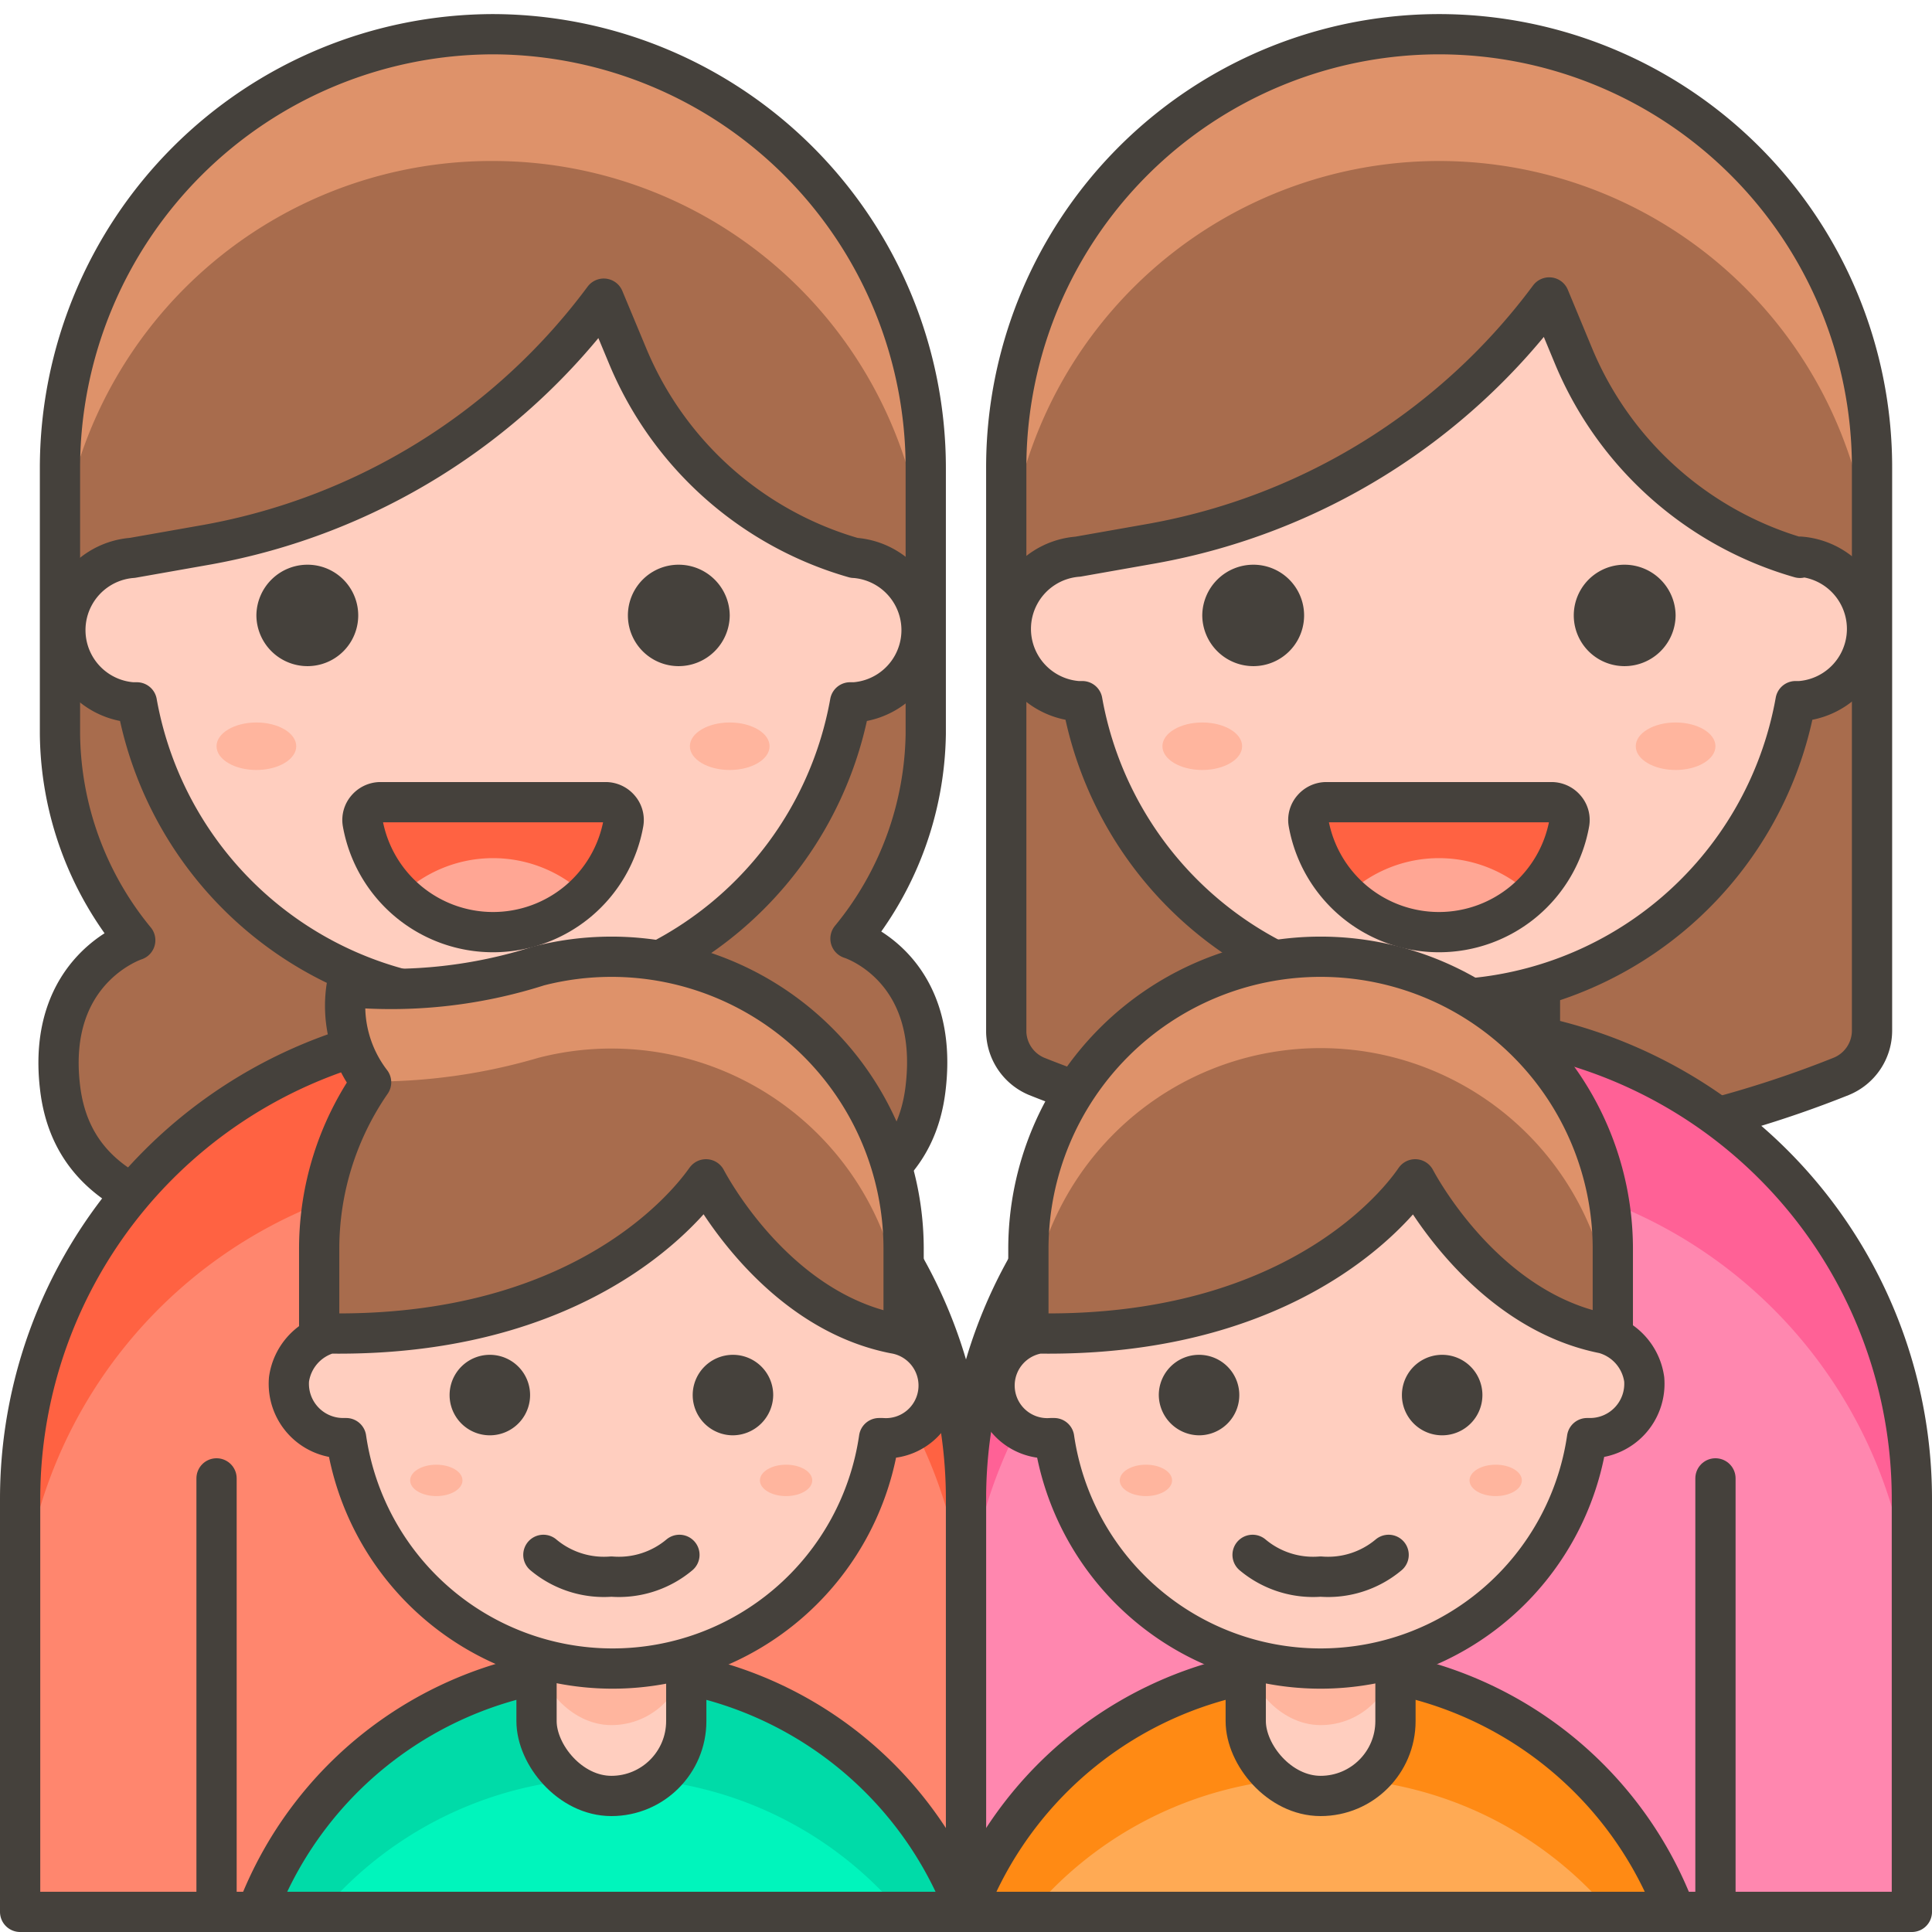 <svg xmlns="http://www.w3.org/2000/svg" viewBox="0 0 48 48"><defs><style>.cls-1{fill:#a86c4d}.cls-2{fill:#de926a}.cls-3{fill:none}.cls-3,.cls-6,.cls-7{stroke:#45413c;stroke-linecap:round;stroke-linejoin:round}.cls-14,.cls-6{fill:#ffcebf}.cls-7{fill:#45413c}.cls-8{fill:#ff6242}.cls-9{fill:#ffa694}.cls-10{fill:#ffb59e}</style></defs><path class="cls-1" d="M35.75.85a10.76 10.76 0 0 1 10.76 10.76v14a1.23 1.23 0 0 1-.76 1.13 26.9 26.9 0 0 1-20 0 1.23 1.23 0 0 1-.75-1.09v-14A10.76 10.76 0 0 1 35.75.85z"/><path class="cls-2" d="M35.75.85A10.76 10.76 0 0 0 25 11.61v3.17A10.76 10.76 0 0 1 35.75 4a10.76 10.76 0 0 1 10.76 10.78v-3.17A10.76 10.76 0 0 0 35.75.85z"/><path class="cls-3" d="M35.75.85a10.76 10.76 0 0 1 10.76 10.76v14a1.23 1.23 0 0 1-.76 1.13 26.9 26.9 0 0 1-20 0 1.23 1.23 0 0 1-.75-1.09v-14A10.76 10.76 0 0 1 35.75.85z"/><path d="M35.75 25.49A11.75 11.75 0 0 1 47.5 37.24V47.5H24V37.24a11.75 11.75 0 0 1 11.75-11.75z" fill="#ff87af"/><path d="M35.75 25.49A11.75 11.75 0 0 0 24 37.24v3.59a11.75 11.75 0 0 1 23.5 0v-3.59a11.75 11.75 0 0 0-11.75-11.75z" fill="#ff6196"/><path class="cls-3" d="M35.75 25.49A11.75 11.75 0 0 1 47.5 37.24V47.5H24V37.24a11.75 11.75 0 0 1 11.75-11.75z"/><rect class="cls-6" x="33.23" y="21.48" width="5.03" height="7.85" rx="2.52" ry="2.52"/><g><path class="cls-6" d="M44.72 13.86a8.68 8.68 0 0 1-5.62-5l-.61-1.47a15.75 15.75 0 0 1-9.84 6.11l-1.87.33a1.8 1.8 0 0 0 0 3.59h.11a9 9 0 0 0 17.72 0h.11a1.8 1.8 0 0 0 0-3.59z"/></g><path class="cls-7" d="M30.37 15.29a.77.77 0 0 0 .77.76.76.76 0 0 0 0-1.52.77.77 0 0 0-.77.76z"/><path class="cls-7" d="M41.13 15.29a.77.77 0 0 1-.77.76.76.76 0 0 1 0-1.52.77.77 0 0 1 .77.76z"/><g><g><path class="cls-8" d="M32.94 19.93a.45.45 0 0 0-.33.16.43.43 0 0 0-.1.35 3.29 3.29 0 0 0 6.48 0 .43.43 0 0 0-.1-.35.45.45 0 0 0-.33-.16z"/></g><path class="cls-9" d="M35.75 23.18a3.3 3.3 0 0 0 2.3-.93 3.31 3.31 0 0 0-4.6 0 3.3 3.3 0 0 0 2.3.93z"/></g><g><path class="cls-3" d="M32.94 19.93a.45.45 0 0 0-.33.16.43.43 0 0 0-.1.35 3.29 3.29 0 0 0 6.48 0 .43.43 0 0 0-.1-.35.45.45 0 0 0-.33-.16z"/></g><path class="cls-3" d="M42.62 47.5V36.73"/><ellipse class="cls-10" cx="29.87" cy="18.54" rx=".99" ry=".59"/><ellipse class="cls-10" cx="41.63" cy="18.54" rx=".99" ry=".59"/><path class="cls-1" d="M12.27.85A10.78 10.78 0 0 0 1.49 11.63v6.61a8.19 8.19 0 0 0 1.87 5.12s-2.21.71-1.87 3.64c.42 3.72 5.14 3.72 10.76 3.72S22.59 30.76 23 27c.34-3-1.87-3.68-1.87-3.68A8.19 8.19 0 0 0 23 18.24v-6.61A10.78 10.78 0 0 0 12.27.85z"/><g><path class="cls-2" d="M12.27 4A10.77 10.77 0 0 1 23 14.2v-2.57a10.78 10.78 0 0 0-21.56 0v3.12A10.77 10.77 0 0 1 12.27 4z"/></g><path class="cls-3" d="M12.27.85A10.78 10.78 0 0 0 1.49 11.63v6.61a8.19 8.19 0 0 0 1.87 5.12s-2.21.71-1.87 3.64c.42 3.72 5.14 3.72 10.76 3.72S22.59 30.76 23 27c.34-3-1.87-3.68-1.87-3.68A8.19 8.19 0 0 0 23 18.24v-6.61A10.78 10.78 0 0 0 12.27.85z"/><path d="M12.25 25.49A11.75 11.75 0 0 1 24 37.24V47.5H.5V37.24a11.75 11.75 0 0 1 11.75-11.75z" fill="#ff866e"/><path class="cls-8" d="M12.25 25.5A11.75 11.75 0 0 0 .5 37.25v3.58a11.75 11.75 0 0 1 11.75-11.75A11.75 11.75 0 0 1 24 40.83v-3.58A11.75 11.75 0 0 0 12.25 25.5z"/><path class="cls-3" d="M12.25 25.49A11.75 11.75 0 0 1 24 37.24V47.5H.5V37.24a11.75 11.75 0 0 1 11.75-11.75z"/><rect class="cls-6" x="9.73" y="21.48" width="5.03" height="7.85" rx="2.52" ry="2.52"/><g><path class="cls-6" d="M21.22 13.86a8.68 8.68 0 0 1-5.62-5L15 7.42a15.75 15.75 0 0 1-9.84 6.11l-1.87.33a1.8 1.8 0 0 0 0 3.59h.11a9 9 0 0 0 17.72 0h.11a1.8 1.8 0 0 0 0-3.59z"/></g><path class="cls-7" d="M6.87 15.29a.77.77 0 0 0 .77.76.76.76 0 1 0 0-1.52.77.77 0 0 0-.77.76z"/><path class="cls-7" d="M17.63 15.29a.77.77 0 0 1-.77.76.76.76 0 1 1 0-1.52.77.77 0 0 1 .77.76z"/><g><g><path class="cls-8" d="M9.44 19.93a.45.45 0 0 0-.33.16.43.43 0 0 0-.1.35 3.29 3.29 0 0 0 6.48 0 .43.43 0 0 0-.1-.35.45.45 0 0 0-.33-.16z"/></g><path class="cls-9" d="M12.25 23.18a3.3 3.3 0 0 0 2.3-.93 3.31 3.31 0 0 0-4.6 0 3.3 3.3 0 0 0 2.3.93z"/></g><g><path class="cls-3" d="M9.44 19.93a.45.45 0 0 0-.33.16.43.43 0 0 0-.1.35 3.29 3.29 0 0 0 6.48 0 .43.43 0 0 0-.1-.35.45.45 0 0 0-.33-.16z"/></g><ellipse class="cls-10" cx="6.37" cy="18.54" rx=".99" ry=".59"/><ellipse class="cls-10" cx="18.13" cy="18.54" rx=".99" ry=".59"/><path class="cls-3" d="M5.38 47.5V36.73"/><path d="M24 47.5a9.42 9.42 0 0 0-17.62 0z" fill="#00f5bc"/><path d="M15.19 44.17a9.36 9.36 0 0 1 7.18 3.33H24a9.42 9.42 0 0 0-17.62 0H8a9.4 9.4 0 0 1 7.19-3.33z" fill="#00dba8"/><path class="cls-3" d="M24 47.5a9.42 9.42 0 0 0-17.62 0z"/><rect class="cls-14" x="13.33" y="38.22" width="3.72" height="6.4" rx="1.86" ry="1.86"/><rect class="cls-10" x="13.33" y="38.22" width="3.72" height="4.64" rx="1.86" ry="1.86"/><rect class="cls-3" x="13.33" y="38.22" width="3.72" height="6.4" rx="1.86" ry="1.86"/><path class="cls-1" d="M15.19 23.77a7.24 7.24 0 0 0-1.81.23 12.06 12.06 0 0 1-4.77.52 3.12 3.12 0 0 0 .61 2.37A7.28 7.28 0 0 0 7.93 31v3.8h14.52V31a7.26 7.26 0 0 0-7.26-7.23z"/><path class="cls-2" d="M15.19 23.77a7.24 7.24 0 0 0-1.81.23 12.06 12.06 0 0 1-4.77.52 3.11 3.11 0 0 0 .6 2.35 14.44 14.44 0 0 0 4.17-.59 7.26 7.26 0 0 1 9.07 7V31a7.26 7.26 0 0 0-7.26-7.23z"/><path class="cls-3" d="M15.19 23.77a7.24 7.24 0 0 0-1.81.23 12.06 12.06 0 0 1-4.77.52 3.12 3.12 0 0 0 .61 2.37A7.28 7.28 0 0 0 7.93 31v3.8h14.52V31a7.26 7.26 0 0 0-7.26-7.23z"/><path class="cls-6" d="M8.18 33.13a1.38 1.38 0 0 0-1 1.14 1.35 1.35 0 0 0 1.34 1.46h.08a6.69 6.69 0 0 0 13.24 0h.08a1.31 1.31 0 0 0 .3-2.6c-3-.59-4.64-3.76-4.68-3.83-.08.09-2.54 3.92-9.36 3.83z"/><path class="cls-7" d="M11.67 34.66a.5.5 0 0 0 1 0 .5.5 0 0 0-1 0z"/><path class="cls-7" d="M18.71 34.66a.51.51 0 0 1-.5.5.5.5 0 0 1-.5-.5.5.5 0 0 1 .5-.5.5.5 0 0 1 .5.5z"/><ellipse class="cls-10" cx="10.84" cy="36.78" rx=".65" ry=".39"/><ellipse class="cls-10" cx="19.53" cy="36.78" rx=".65" ry=".39"/><path class="cls-3" d="M13.5 38.63a2.34 2.34 0 0 0 1.69.54 2.34 2.34 0 0 0 1.69-.54"/><g><path class="cls-1" d="M32.81 23.77A7.26 7.26 0 0 0 25.55 31v3.79h14.52V31a7.26 7.26 0 0 0-7.26-7.23z"/><path class="cls-2" d="M32.81 23.77A7.26 7.26 0 0 0 25.55 31v2.3a7.26 7.26 0 0 1 14.52 0V31a7.26 7.26 0 0 0-7.26-7.23z"/><path d="M41.62 47.5a9.42 9.42 0 0 0-17.62 0z" fill="#ffaa54"/><path d="M32.81 44.17A9.4 9.4 0 0 1 40 47.5h1.62a9.42 9.42 0 0 0-17.62 0h1.63a9.36 9.36 0 0 1 7.18-3.33z" fill="#ff8a14"/><path class="cls-3" d="M41.62 47.5a9.42 9.42 0 0 0-17.62 0z"/><rect class="cls-14" x="30.95" y="38.22" width="3.72" height="6.4" rx="1.86" ry="1.86"/><rect class="cls-10" x="30.95" y="38.22" width="3.72" height="4.64" rx="1.86" ry="1.86"/><rect class="cls-3" x="30.95" y="38.22" width="3.72" height="6.4" rx="1.86" ry="1.86"/><path class="cls-3" d="M32.81 23.77A7.26 7.26 0 0 0 25.55 31v3.79h14.52V31a7.26 7.26 0 0 0-7.26-7.23z"/><path class="cls-6" d="M25.81 33.13a1.31 1.31 0 0 0 .3 2.6h.08a6.69 6.69 0 0 0 13.24 0h.08a1.35 1.35 0 0 0 1.34-1.46 1.38 1.38 0 0 0-1-1.14c-3-.59-4.65-3.76-4.69-3.83-.07.09-2.51 3.92-9.35 3.83z"/><path class="cls-7" d="M29.29 34.66a.51.51 0 0 0 .5.5.5.5 0 0 0 .5-.5.5.5 0 0 0-.5-.5.5.5 0 0 0-.5.5z"/><path class="cls-7" d="M36.33 34.66a.5.5 0 0 1-1 0 .5.5 0 0 1 1 0z"/><ellipse class="cls-10" cx="28.47" cy="36.78" rx=".65" ry=".39"/><ellipse class="cls-10" cx="37.16" cy="36.78" rx=".65" ry=".39"/><path class="cls-3" d="M31.12 38.63a2.34 2.34 0 0 0 1.69.54 2.34 2.34 0 0 0 1.69-.54"/></g></svg>
